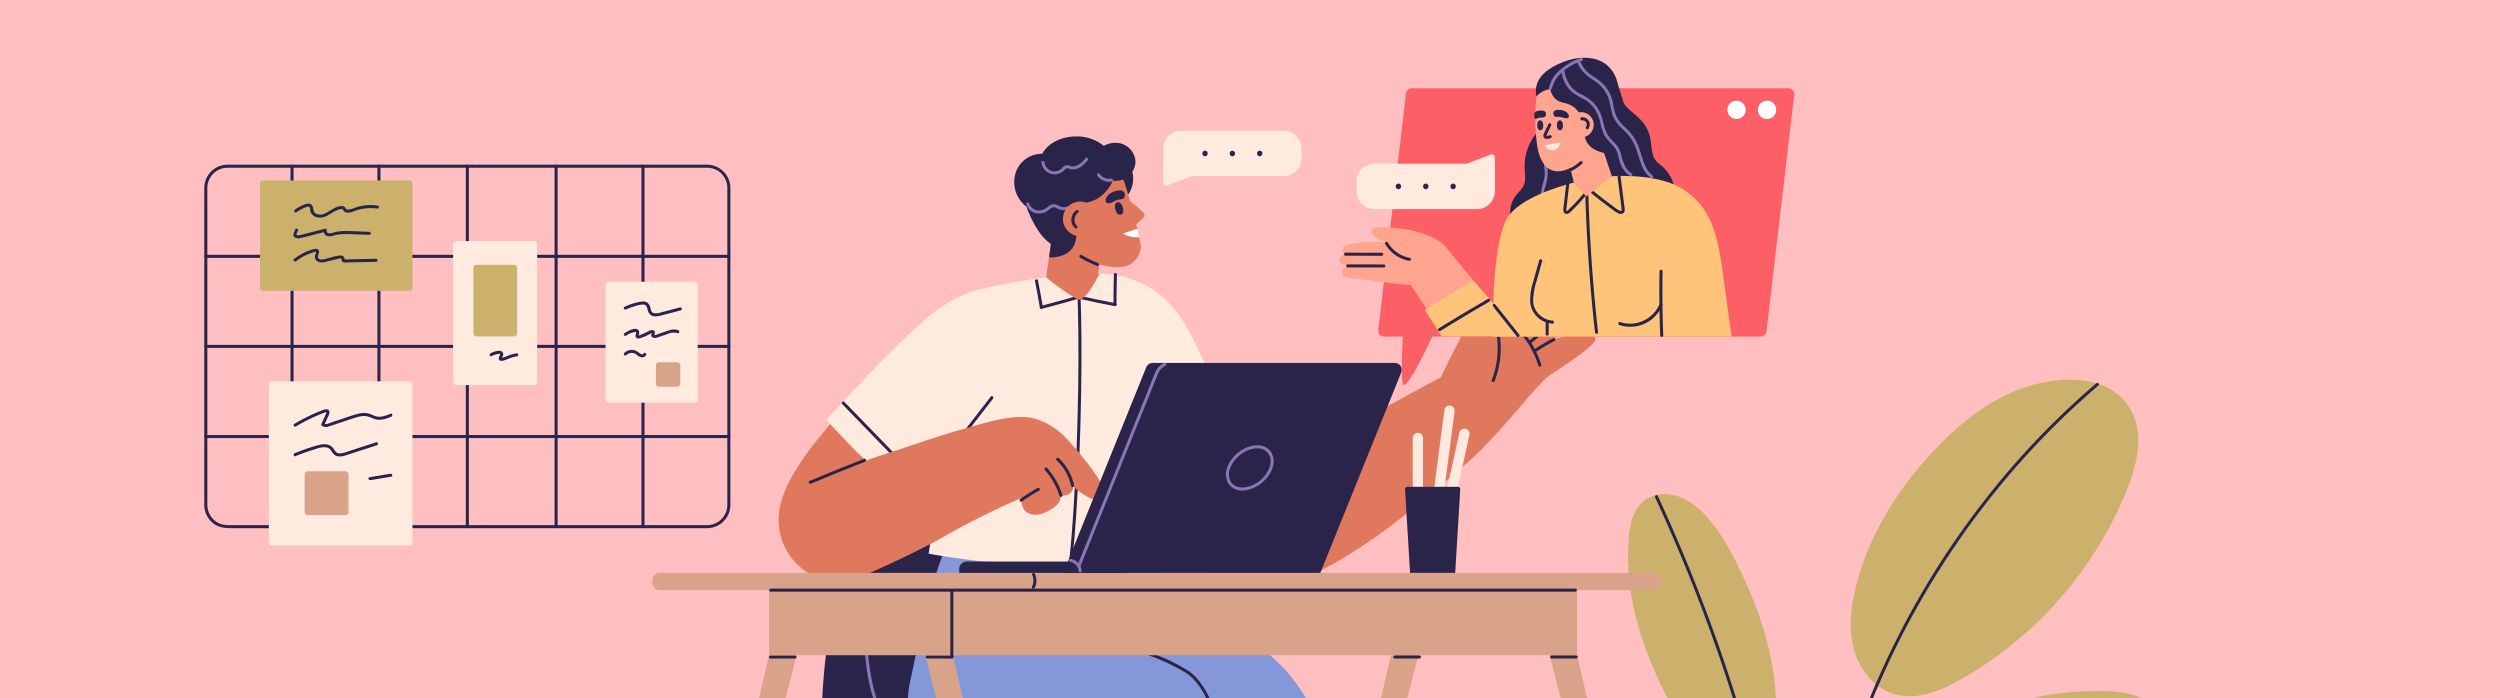 <svg xmlns="http://www.w3.org/2000/svg" xmlns:xlink="http://www.w3.org/1999/xlink" width="820" height="229" viewBox="0 0 820 229">
  <defs>
    <clipPath id="clip-path">
      <path id="Trazado_154984" data-name="Trazado 154984" d="M0,0H820V229H0Z" transform="translate(285 3875)" fill="#e8e8e8"/>
    </clipPath>
    <clipPath id="clip-path-2">
      <rect id="Rectángulo_41351" data-name="Rectángulo 41351" width="641.945" height="401.556" fill="none"/>
    </clipPath>
  </defs>
  <g id="Grupo_166754" data-name="Grupo 166754" transform="translate(-285 -3875)">
    <path id="Trazado_151368" data-name="Trazado 151368" d="M0,0H820V229H0Z" transform="translate(285 3875)" fill="#ffbfc1"/>
    <g id="Enmascarar_grupo_202" data-name="Enmascarar grupo 202" clip-path="url(#clip-path)">
      <g id="Grupo_166296" data-name="Grupo 166296" transform="translate(352 3893.944)">
        <g id="Grupo_166296-2" data-name="Grupo 166296" clip-path="url(#clip-path-2)">
          <path id="Trazado_154807" data-name="Trazado 154807" d="M570.424,325.015h45.45a.5.5,0,0,0,0-1h-45.45a.5.5,0,0,0,0,1" fill="#2b244a"/>
          <path id="Trazado_154808" data-name="Trazado 154808" d="M33.412,325.015q89.78.249,179.56.3,89.4.054,178.792-.085,50.448-.08,100.895-.219a.5.5,0,0,0,0-1q-89.88.249-179.76.3-89.368.054-178.736-.085-50.376-.08-100.751-.219a.5.5,0,0,0,0,1" fill="#2b244a"/>
          <path id="Trazado_154809" data-name="Trazado 154809" d="M624.66,108.408c-8.808-4.761-21.468-2.82-30.469.793-9.659,3.877-17.964,10.551-25.251,17.983-12.673,12.929-22.811,28.71-27.2,46.275-1.666,6.673-2.482,13.752-.715,20.4s6.5,12.793,13.079,14.808c7.456,2.284,15.426-1,22.21-4.841a125.838,125.838,0,0,0,52.69-58.285c3.708-8.42,7.671-19.366,3.69-28.356a17.971,17.971,0,0,0-8.037-8.775" fill="#ccb16c"/>
          <path id="Trazado_154810" data-name="Trazado 154810" d="M590.555,212.685A111.107,111.107,0,0,0,567.1,224.372c-6.583,4.387-15.614,10.663-18.78,18.233-2.394,5.724,1.172,10.116,6.421,12.125,10.644,4.075,22.6.925,33.295-3.012a239.2,239.2,0,0,0,32.5-14.806c6.215-3.414,12.33-7.143,17.488-12.009,4.369-4.122,5.913-9.728.131-13.45-6.59-4.242-16.069-4.017-23.606-3.542a85.764,85.764,0,0,0-24,4.774" fill="#ccb16c"/>
          <path id="Trazado_154811" data-name="Trazado 154811" d="M478.759,143.122a10.242,10.242,0,0,0-9.005,5.1c-1.877,3.086-2.375,6.8-2.6,10.407-1.167,18.866,4.753,36.208,13.579,52.923,3.887,7.361,8.536,14.464,14.836,19.9,3.33,2.875,7.784,5.359,11.959,3.972,4.644-1.544,6.574-7.017,7.3-11.857,2.653-17.684-2.044-35.716-9.354-51.749-4.977-10.917-13.73-28.851-26.715-28.7" fill="#ccb16c"/>
          <path id="Trazado_154812" data-name="Trazado 154812" d="M620.595,106.776a263.27,263.27,0,0,0-30.443,30.7,273.3,273.3,0,0,0-25.025,35.047,277.524,277.524,0,0,0-19.262,38.539,273.25,273.25,0,0,0-13.072,41.223,264.619,264.619,0,0,0-6.279,42.446q-.174,2.682-.293,5.367c-.029.643.971.642,1,0a262.493,262.493,0,0,1,5.472-42.753,272.38,272.38,0,0,1,12.162-41.019,275.725,275.725,0,0,1,18.487-38.8,272.572,272.572,0,0,1,24.391-35.557,263.756,263.756,0,0,1,29.632-31.059q1.95-1.736,3.937-3.43c.49-.419-.22-1.123-.707-.707" fill="#2b244a"/>
          <path id="Trazado_154813" data-name="Trazado 154813" d="M530.076,271.351a134.478,134.478,0,0,1,15.845-18.106,121.357,121.357,0,0,1,18.357-14.356,129.908,129.908,0,0,1,21.227-10.871,162.365,162.365,0,0,1,24.359-7.561,224.067,224.067,0,0,1,27.878-4.476q1.86-.186,3.723-.348c.636-.055.642-1.056,0-1a237.63,237.63,0,0,0-28.6,4.138,168.117,168.117,0,0,0-25.012,7.257,133.733,133.733,0,0,0-21.813,10.586,122.689,122.689,0,0,0-18.812,14.05,132.8,132.8,0,0,0-16.186,17.73q-.928,1.216-1.832,2.452c-.381.52.486,1.02.863.505" fill="#2b244a"/>
          <path id="Trazado_154814" data-name="Trazado 154814" d="M475.889,144.219q6.717,14.5,12.6,29.368,5.821,14.743,10.779,29.81,4.947,15.04,9,30.355t7.2,30.858q3.162,15.645,5.381,31.462.282,2.013.549,4.028c.083.628,1.084.637,1,0q-2.1-15.828-5.126-31.511-3.027-15.631-6.984-31.063-3.969-15.476-8.855-30.7T490.762,176.68q-5.736-14.814-12.318-29.281-.838-1.845-1.692-3.685c-.27-.583-1.132-.076-.863.5" fill="#2b244a"/>
          <path id="Trazado_154815" data-name="Trazado 154815" d="M491.378,300.086q.612,10.005,1.223,20.01c1.011,16.558,2.236,33.848,10.553,48.043,4.676,7.982,11.581,13.949,21.943,13.846h12.624c10.362.1,17.267-5.864,21.943-13.846,8.317-14.2,9.542-31.485,10.553-48.043q.612-10.005,1.223-20.01Z" fill="#dec6bd"/>
          <path id="Trazado_154816" data-name="Trazado 154816" d="M492.617,310.733h77.667a.5.5,0,0,0,0-1H492.617a.5.5,0,0,0,0,1" fill="#2b244a"/>
          <path id="Trazado_154817" data-name="Trazado 154817" d="M394.165,174.541,342.111,399.854h4.18L402.9,177.533Z" fill="#d9a389"/>
          <path id="Trazado_154818" data-name="Trazado 154818" d="M445.351,174.541,497.4,399.854h-4.18L436.612,177.533Z" fill="#d9a389"/>
          <rect id="Rectángulo_41348" data-name="Rectángulo 41348" width="132.754" height="5.668" transform="translate(353.092 359.04)" fill="#d9a389"/>
          <path id="Trazado_154819" data-name="Trazado 154819" d="M284.5,247.978l28.389,153.578h-3.333l-36.34-153.578Z" fill="#2b244a"/>
          <path id="Trazado_154820" data-name="Trazado 154820" d="M324.275,247.978l28.389,153.578h-3.333L312.99,247.978Z" fill="#2b244a"/>
          <path id="Trazado_154821" data-name="Trazado 154821" d="M225.681,247.978,197.292,401.556h3.333l36.34-153.578Z" fill="#2b244a"/>
          <path id="Trazado_154822" data-name="Trazado 154822" d="M225.177,261.877l40.357,24.445,11.5,6.966a.5.5,0,0,0,.505-.863L237.182,267.98l-11.5-6.966a.5.5,0,0,0-.505.863" fill="#2b244a"/>
          <path id="Trazado_154823" data-name="Trazado 154823" d="M277.035,259.864l-22.211,13.453L232,287.145l-12.279,7.437a.5.5,0,0,0,.5.864l22.211-13.453,22.829-13.828,12.279-7.438a.5.5,0,0,0-.505-.863" fill="#2b244a"/>
          <path id="Trazado_154824" data-name="Trazado 154824" d="M212.329,150.537s-18.206,69.855-5.045,92.967,77.116,16,89.947,8S269.4,168.837,269.4,168.837Z" fill="#2b244a"/>
          <path id="Trazado_154825" data-name="Trazado 154825" d="M216.45,191.471c.48,8.734,1.657,18,6.138,25.689,3.279,5.628,8.979,9.584,15,11.8a39.44,39.44,0,0,0,13.53,2.316.5.5,0,0,0,0-1,35.626,35.626,0,0,1-21.048-6.436,24.581,24.581,0,0,1-6.12-6.373,37.126,37.126,0,0,1-4.532-11.275,79.612,79.612,0,0,1-1.97-14.723c-.035-.64-1.035-.644-1,0" fill="#8c75b5"/>
          <path id="Trazado_154826" data-name="Trazado 154826" d="M334.366,117.709,358.9,139.253l-7.056,34.324s-29.309,3.447-43.127-28.082,25.65-27.786,25.65-27.786" fill="#e0785e"/>
          <path id="Trazado_154827" data-name="Trazado 154827" d="M413.907,346.71c-.981-3.47-2.376-6.83-3.637-10.2l-15.384-41.183L379.5,254.139q-3.858-10.329-7.717-20.659a186.668,186.668,0,0,0-7.506-18.1c-5.211-10.446-12.9-20.377-23.953-25.007a33.1,33.1,0,0,0-4.11-1.411.46.46,0,0,0-.559.565,5.1,5.1,0,0,0-.817.191c-6.929,2.249-13.578,5.138-16.706,12.181s-2.387,15.233-6.8,21.774c-2.562,3.8,1.533,7.406,5.092,6.695q6.693,18.588,13.388,37.176,7.389,20.514,14.776,41.03l7.389,20.515c2.242,6.226,4.362,12.514,6.8,18.666,3.774,9.511,9.255,19.722,19.662,23.049.2.066.414.121.621.181.707,2.222,2.121,5.688,4.214,6.339,3.126.972,15.951,1.568,23.508-2.829,3.415-1.987,3.222-5.542,1.989-8.842a20.87,20.87,0,0,0,5.73-9.332c.848-3.148.272-6.516-.6-9.609" fill="#8498d9"/>
          <path id="Trazado_154828" data-name="Trazado 154828" d="M343.755,192.936c-4.94-5.619-21.688-4-31.468-4-.293-.49,1.792-21.589.6-27H249.573c-1.606-1.033-5.932-2.277-6.9.033-4.679,11.141-8.737,31.607-11.1,42.327-2.186,9.906.166,19.463,8.068,25.4,7.739,5.813,17.633,7.322,27.013,8.281,1.363.14,2.8.312,4.268.488-.169.223-.344.428-.509.663-2.57,22.511-7.743,49.388-14.493,71.207-4.148,13.408-8.936,28.462-5.777,42.59a26.209,26.209,0,0,0,9.5,15.157c-.526,3.441-.092,7.669,4.773,8.743,8.538,1.883,22.66-.705,24.785-3.291a6.228,6.228,0,0,0,.962-3.984,18.9,18.9,0,0,0,3.139-.948c5.678-2.335,8.108-8.293,9.57-13.805,4.381-16.51,8.2-31.906,11.655-48.6,3.468-16.756,6.911-34.783,12.171-51.039,4.634-14.321,10.622-29.91,6.976-45.141q-.36-1.508-.828-2.986,3.216-1.692,6.425-3.376c-1.217-2.619,6.439-8.5,4.491-10.717" fill="#8498d9"/>
          <path id="Trazado_154829" data-name="Trazado 154829" d="M327.059,257.122a112.906,112.906,0,0,0,4.152-17.069c.5-2.964.9-5.946,1.176-8.939a61.984,61.984,0,0,0,.374-7.41,35.908,35.908,0,0,0-2.6-12.663,26.615,26.615,0,0,0-3.623-6.31,16.2,16.2,0,0,0-3.745-3.641,62.4,62.4,0,0,0-14.542-6.635c-.613-.2-.875.763-.266.964a66.75,66.75,0,0,1,13.446,6,13.927,13.927,0,0,1,3.357,2.783,23.908,23.908,0,0,1,3.9,5.953,34.1,34.1,0,0,1,3.036,12.615,50.528,50.528,0,0,1-.182,6.533c-.226,2.961-.576,5.912-1.03,8.846a114.273,114.273,0,0,1-4.416,18.707c-.2.612.761.874.964.266" fill="#2b244a"/>
          <path id="Trazado_154830" data-name="Trazado 154830" d="M336.506,118.954,330,104.476c-1.976-4.395-3.9-8.821-6.079-13.111C315.774,75.3,304.265,69.641,286.677,70.9c-7.45.535-23,2.524-33.8,5.508-6.836,1.887-12.939,6.344-17.121,10.055-13.542,12.016-31.688,32.274-31.688,32.274,4.121,5,9.272,11.6,13.924,16.193,2.34,2.308,5.134,4.073,7.06,6.791a49.364,49.364,0,0,1,2.593,4.241,6.2,6.2,0,0,0,3.372,3.121,19.815,19.815,0,0,0,3.178.658q1.589.257,3.188.434c.658.072,1.318.112,1.977.163-.547,4.4-.964,7.417-1.783,12.292,4.437.947,21.132,3.24,31.848,3.981,20.877,1.444,41.66-3.09,41.7-3.558.573-7.341,1.249-16.271,1.822-23.612.679-.8,19-16.31,23.565-20.491" fill="#ffeae0"/>
          <path id="Trazado_154831" data-name="Trazado 154831" d="M258,111.118q-5.355,6.9-10.71,13.806c-.39.5.313,1.215.707.707l10.709-13.806c.39-.5-.313-1.215-.706-.707" fill="#2b244a"/>
          <path id="Trazado_154832" data-name="Trazado 154832" d="M286.173,73.345c.319,5.29.451,10.592.518,15.891.08,6.378.052,12.758-.044,19.135q-.154,10.209-.547,20.412c-.247,6.46-.563,12.919-.983,19.371-.353,5.44-.771,10.878-1.361,16.3q-.1.875-.2,1.746c-.074.638.926.633,1,0,.617-5.264,1.046-10.549,1.411-15.836.44-6.364.77-12.735,1.033-19.108q.42-10.2.6-20.41c.116-6.464.164-12.93.108-19.4-.047-5.452-.158-10.9-.442-16.35q-.047-.877-.1-1.754c-.039-.64-1.039-.644-1,0" fill="#2b244a"/>
          <path id="Trazado_154833" data-name="Trazado 154833" d="M209.249,113.6l18.975,19.566c.448.463,1.155-.245.707-.708l-18.975-19.565c-.449-.463-1.155.245-.707.707" fill="#2b244a"/>
          <path id="Trazado_154834" data-name="Trazado 154834" d="M272.488,73.286q.854,4.342,1.6,8.7c.108.633,1.072.365.964-.266q-.746-4.362-1.6-8.705c-.124-.631-1.088-.364-.964.266" fill="#2b244a"/>
          <path id="Trazado_154835" data-name="Trazado 154835" d="M274.7,82.341q6.137-1.578,12.217-3.365a.5.5,0,0,0-.266-.964q-6.079,1.787-12.217,3.365a.5.5,0,0,0,.266.964" fill="#2b244a"/>
          <path id="Trazado_154836" data-name="Trazado 154836" d="M298.359,71.1q-.129,4.908-.138,9.818a.5.5,0,0,0,1,0q.009-4.91.138-9.818a.5.5,0,0,0-1,0" fill="#2b244a"/>
          <path id="Trazado_154837" data-name="Trazado 154837" d="M298.854,80.5q-6.224-1.189-12.4-2.59c-.627-.142-.894.822-.266.964q6.18,1.4,12.4,2.591c.629.121.9-.844.266-.965" fill="#2b244a"/>
          <path id="Trazado_154838" data-name="Trazado 154838" d="M295.356,142.584c-.5-3.846-9.269-14.41-13.238-18.394-3.806-3.821-8.723-6.028-12.545-6.308-6.21-.455-13.222,1.818-18.894,3.4-7.227,2.021-14.361,4.354-21.461,6.78-3.386,1.157-8.668,2.771-12.125,4.041-1.665-1.069-9.4-9.422-11.822-11.984-.906,1.184-6.22,7.65-7.081,8.869-4.04,5.719-8.316,12.118-9.514,19.143A20.442,20.442,0,0,0,210.9,171.924c1.823-.187,22.341-9.5,31.117-14.524a259.173,259.173,0,0,1,25.906-12.96c.091,1.811.493,3.623,1.63,4.465,2.689,1.99,6.078.645,8.821-1.184s2.635-4.087,2.635-4.087c4.3.107,3.96-3.012,3.96-3.012,6.542,5.647,10.885,5.808,10.382,1.962" fill="#e0785e"/>
          <path id="Trazado_154839" data-name="Trazado 154839" d="M424.273,116.977c.393-6.655-4.04-13.462-11.03-13.913-4.664-.3-9.034,2.525-12.994,4.616-4.374,2.31-8.683,4.74-13.028,7.1-6.334,3.446-38.5,18.851-41.807,21.879-5.6,5.124-12.013,11.907-13.015,19.782-.944,7.425,3.883,13.763,10.8,16.038,8.28,2.722,16.611-.89,23.888-4.728,16.137-8.51,30.162-20.18,43.886-32.07,5.75-4.982,12.811-10.462,13.3-18.708" fill="#e0785e"/>
          <path id="Trazado_154840" data-name="Trazado 154840" d="M275.85,218.106a88.164,88.164,0,0,0-5.943,20.466c-.1.629.861.9.964.266a87.225,87.225,0,0,1,5.842-20.227c.25-.586-.611-1.1-.863-.5" fill="#2b244a"/>
          <path id="Trazado_154841" data-name="Trazado 154841" d="M379.72,371.733c8.12,1.412,16.917,1.154,24.453-2.492a24.278,24.278,0,0,0,4.661-2.941c.5-.4-.211-1.107-.708-.707-5.651,4.549-13.312,6.047-20.408,5.929a50.131,50.131,0,0,1-7.732-.753c-.63-.11-.9.854-.266.964" fill="#2b244a"/>
          <path id="Trazado_154842" data-name="Trazado 154842" d="M275.733,135.25a23.384,23.384,0,0,1,4.773,8.414.5.5,0,0,0,.964-.266,24.564,24.564,0,0,0-5.03-8.855c-.412-.5-1.116.215-.707.707" fill="#2b244a"/>
          <path id="Trazado_154843" data-name="Trazado 154843" d="M279.566,132.044a16.265,16.265,0,0,1,4.773,8.414c.126.63,1.09.363.964-.266a17.2,17.2,0,0,0-5.03-8.855c-.459-.452-1.166.254-.707.707" fill="#2b244a"/>
          <path id="Trazado_154844" data-name="Trazado 154844" d="M268.17,145.555a63.54,63.54,0,0,1,5.681-3.594.5.5,0,0,0-.5-.864,63.651,63.651,0,0,0-5.682,3.6.513.513,0,0,0-.179.684.5.5,0,0,0,.684.179" fill="#2b244a"/>
          <path id="Trazado_154845" data-name="Trazado 154845" d="M405.044,105.947s5.058-10.774,11.407-22.278c5.748-10.415,6.9-11.509,8.943-10.916,2.985.865-.223,11.972-1.2,14.687,0,0,6.948-5.383,12.291-7.749,5.373-2.379,12.188-4.948,13.5-3.5,2.264,2.49-.623,4.416-.623,4.416s3.914.225,4.639,2.023a4.166,4.166,0,0,1-1.289,4.423c-.426.252-10.942,5.4-10.942,5.4s11.4-2.635,12.154-2.523a2.478,2.478,0,0,1,2.411,2.1C456.6,94.565,444.28,102,440.8,104.539s-14.232,16.57-22.593,24.564c0,0-11.043-16.567-13.165-23.156" fill="#e0785e"/>
          <path id="Trazado_154846" data-name="Trazado 154846" d="M448.952,80.48c-4.83,4.062-9.5,8.31-14.33,12.372-.493.415.217,1.119.707.707,4.83-4.062,9.5-8.309,14.33-12.372.493-.415-.217-1.119-.707-.707" fill="#2b244a"/>
          <path id="Trazado_154847" data-name="Trazado 154847" d="M430.021,88.665a28.728,28.728,0,0,1,7.551,12.291c.187.614,1.153.352.964-.266a29.758,29.758,0,0,0-7.808-12.732c-.464-.447-1.172.26-.707.707" fill="#2b244a"/>
          <path id="Trazado_154848" data-name="Trazado 154848" d="M423.521,88.923a28.908,28.908,0,0,1-1.231,16.833c-.232.6.734.861.964.266a29.847,29.847,0,0,0,1.231-17.365c-.143-.627-1.107-.362-.964.266" fill="#2b244a"/>
          <path id="Trazado_154849" data-name="Trazado 154849" d="M436.489,96.692a67.635,67.635,0,0,1,6.444-3.83c.571-.3.066-1.161-.505-.863a67.43,67.43,0,0,0-6.444,3.83c-.531.357-.031,1.223.505.863" fill="#2b244a"/>
          <path id="Trazado_154850" data-name="Trazado 154850" d="M199.021,139.685q8.8-3.717,17.707-7.179c.593-.231.335-1.2-.266-.964q-9.027,3.51-17.946,7.28c-.591.249-.081,1.111.5.863" fill="#2b244a"/>
          <path id="Trazado_154851" data-name="Trazado 154851" d="M293.639,70.751c-1.406,2.875-4.863,9.24-7.02,8.542-1.1-.37-7.423-4.635-10.488-7.267,4.217-.539,7.951-.937,10.679-1.138a62.237,62.237,0,0,1,6.829-.137" fill="#e0785e"/>
          <path id="Trazado_154852" data-name="Trazado 154852" d="M294.007,64.543l-.926,7.011-16.95.472L278.148,58Z" fill="#e0785e"/>
          <path id="Trazado_154853" data-name="Trazado 154853" d="M259.848,368.823a74.538,74.538,0,0,0,23.123,2.113,63.588,63.588,0,0,0,6.8-.735c.634-.1.365-1.067-.265-.964a74.552,74.552,0,0,1-23.79-.2,57.173,57.173,0,0,1-5.6-1.178.5.5,0,0,0-.266.964" fill="#2b244a"/>
          <path id="Trazado_154854" data-name="Trazado 154854" d="M286.207,39.647a9.234,9.234,0,1,0,9.234-9.234,9.235,9.235,0,0,0-9.234,9.234" fill="#2b244a"/>
          <path id="Trazado_154855" data-name="Trazado 154855" d="M280.861,61.762A36.84,36.84,0,0,0,297.9,68.624c7.388,1,9.636-4.758,9.243-7.264a161.065,161.065,0,0,0-4.907-19.177c-2.491-7.57-5.4-11.011-14.982-11.688S269.443,33.271,269.8,43.213s8.282,16.483,11.059,18.549" fill="#e0785e"/>
          <path id="Trazado_154856" data-name="Trazado 154856" d="M298.7,27.917a7.126,7.126,0,0,0-3.644.99,13.87,13.87,0,0,0-9.06-3.1c-5.049,0-9.348,2.323-11.051,5.587l-.019.013a.6.6,0,0,0-.1.1,9.031,9.031,0,0,0-8.289,5.178,10.111,10.111,0,0,0,1.555,10.673,10.607,10.607,0,0,0,1.58,1.483,35.857,35.857,0,0,0,4.263,8.45,17.38,17.38,0,0,0,3.355,3.5c.915.7,3.458,2.585,4.853,1.875a7.729,7.729,0,0,0,4.14-5.138,15.616,15.616,0,0,0,.489-10.011c4.544.771,9.434-2.743,11.212-7.2.235.023.473.036.715.036a6.5,6.5,0,0,0,6.749-6.221,6.5,6.5,0,0,0-6.749-6.22" fill="#2b244a"/>
          <path id="Trazado_154857" data-name="Trazado 154857" d="M269.621,48.046a4.323,4.323,0,0,0,2.854,2.865,5.09,5.09,0,0,0,4.551-1.021c.586-.431,1.311-1.069,2.09-.794.391.138.734.4,1.121.562a4.236,4.236,0,0,0,1.043.275,4.677,4.677,0,0,0,3.921-1.3c.458-.452-.249-1.159-.708-.707a3.667,3.667,0,0,1-3.6.909,18.007,18.007,0,0,0-1.788-.771,2.493,2.493,0,0,0-1.646.325c-.557.3-1.024.737-1.557,1.074a3.981,3.981,0,0,1-2.185.635,3.313,3.313,0,0,1-3.135-2.318c-.188-.614-1.154-.352-.964.266" fill="#8c75b5"/>
          <path id="Trazado_154858" data-name="Trazado 154858" d="M274.6,34.328a4.362,4.362,0,0,0,6.535,3.313,4.822,4.822,0,0,0,.819-.639c.287-.271.592-.682,1-.748.426-.069.98.274,1.422.337a3.871,3.871,0,0,0,1.075-.006c1.844-.259,3.181-1.609,4.349-2.949.421-.484-.284-1.194-.707-.707-1,1.145-2.129,2.4-3.706,2.661a2.84,2.84,0,0,1-1.143-.037,6.351,6.351,0,0,0-1.078-.3,2.051,2.051,0,0,0-1.527.661,4.856,4.856,0,0,1-1.552,1.13,3.424,3.424,0,0,1-1.99.133,3.384,3.384,0,0,1-2.5-2.846c-.077-.631-1.078-.638-1,0" fill="#8c75b5"/>
          <path id="Trazado_154859" data-name="Trazado 154859" d="M292.89,38.614a4.516,4.516,0,0,0,4.8,1.949c.625-.151.36-1.115-.266-.964a3.5,3.5,0,0,1-3.676-1.49c-.343-.542-1.208-.041-.863.5" fill="#8c75b5"/>
          <path id="Trazado_154860" data-name="Trazado 154860" d="M277.727,60.921l-.651,4.53s9.288.887,8.945-8.059-8.294,3.529-8.294,3.529" fill="#2b244a"/>
          <path id="Trazado_154861" data-name="Trazado 154861" d="M303.389,46.818s2.9,2.287,4.373,3.674c.843.791.707,1.491.276,1.968a29.282,29.282,0,0,1-2.454,2.24l-3.7-2.414Z" fill="#e0785e"/>
          <path id="Trazado_154862" data-name="Trazado 154862" d="M293.005,52.863a5.676,5.676,0,1,1-5.675-5.675,5.675,5.675,0,0,1,5.675,5.675" fill="#e0785e"/>
          <path id="Trazado_154863" data-name="Trazado 154863" d="M300.6,47.746a1.222,1.222,0,0,0-1.125-.329,1.155,1.155,0,0,0-.763,1.042,4,4,0,0,0,.166,1.421,2.559,2.559,0,0,0,.84,1.428,1.072,1.072,0,0,0,1.678-.835,3.544,3.544,0,0,0-.8-2.727" fill="#2b244a"/>
          <path id="Trazado_154864" data-name="Trazado 154864" d="M301.963,45.173c-.135,1.729-1.75.894-3.408,1.852-1.524.881-2.666,1-2.891.08-.271-1.114.987-2.828,3.324-3.429,2.187-.563,3.074.236,2.975,1.5" fill="#2b244a"/>
          <path id="Trazado_154865" data-name="Trazado 154865" d="M306.061,56.079c-2.147.7-4.4,1.431-4.686,1.547a8.481,8.481,0,0,0,5.3,1.235c-.173-.82-.381-1.755-.612-2.782" fill="#fff"/>
          <path id="Trazado_154866" data-name="Trazado 154866" d="M287.257,65.557a42.273,42.273,0,0,0,5.605,2.738.5.5,0,0,0,.615-.349.513.513,0,0,0-.349-.615,40.551,40.551,0,0,1-5.366-2.637.5.5,0,0,0-.505.863" fill="#2b244a"/>
          <path id="Trazado_154867" data-name="Trazado 154867" d="M286.063,49.981a3.944,3.944,0,0,0-1.646,2.808,3.878,3.878,0,0,0,1.131,3.081.5.5,0,0,0,.707-.707,2.863,2.863,0,0,1,.313-4.319.513.513,0,0,0,.179-.684.5.5,0,0,0-.684-.179" fill="#2b244a"/>
          <path id="Trazado_154868" data-name="Trazado 154868" d="M383.281,377.323s-1.79,10.034.469,24.233h60.835s.346-11.7-6.939-15.409c-3.8-1.936-17.934-6.23-19.707-8.229a24.608,24.608,0,0,1-4.962-5.164c-3.926-5.972-8.888-3.845-10.832,1.372a37.148,37.148,0,0,1-18.864,3.2" fill="#f5e3d9"/>
          <path id="Trazado_154869" data-name="Trazado 154869" d="M383.541,396.661h60.115a.484.484,0,0,0,0-.967H383.541a.484.484,0,0,0,0,.967" fill="#2e1616"/>
          <path id="Trazado_154870" data-name="Trazado 154870" d="M424.094,396.207a19.577,19.577,0,0,1,2.168-6.8,11.45,11.45,0,0,1,5.584-4.647c.577-.218.327-1.154-.258-.934a12.6,12.6,0,0,0-5.964,4.781,19.326,19.326,0,0,0-2.464,7.345c-.113.609.82.87.934.257" fill="#2e1616"/>
          <path id="Trazado_154871" data-name="Trazado 154871" d="M401.9,374.775a32.106,32.106,0,0,0,7.319,7.481,46.93,46.93,0,0,0,9.972,5.191c2.033.829,4.087,1.6,6.126,2.416.579.23.831-.706.258-.934-6.722-2.675-13.732-5.03-19.034-10.175a31.987,31.987,0,0,1-3.8-4.468c-.358-.5-1.2-.021-.836.489" fill="#2e1616"/>
          <path id="Trazado_154872" data-name="Trazado 154872" d="M419.115,386.848c.714-.928,1.535-1.849,2.342-2.726s1.656-1.773,2.558-2.582c.464-.416-.222-1.1-.685-.684-.922.826-1.778,1.73-2.614,2.642s-1.673,1.868-2.437,2.861a.488.488,0,0,0,.174.663.5.5,0,0,0,.662-.174" fill="#2e1616"/>
          <path id="Trazado_154873" data-name="Trazado 154873" d="M413.711,384.024a30.99,30.99,0,0,1,2.373-2.7,21.8,21.8,0,0,1,2.591-2.156.5.5,0,0,0,.173-.662.487.487,0,0,0-.662-.174,23.454,23.454,0,0,0-2.735,2.257,30.4,30.4,0,0,0-2.425,2.746.5.5,0,0,0,0,.685.488.488,0,0,0,.685,0" fill="#2e1616"/>
          <path id="Trazado_154874" data-name="Trazado 154874" d="M408,380.259a28.211,28.211,0,0,1,3.2-2.483,22.613,22.613,0,0,1,3.512-2.047.489.489,0,0,0,.174-.663.5.5,0,0,0-.662-.173,22.911,22.911,0,0,0-3.6,2.106,29.7,29.7,0,0,0-3.315,2.576c-.46.422.226,1.1.685.684" fill="#2e1616"/>
          <path id="Trazado_154875" data-name="Trazado 154875" d="M261.646,375.576a84.031,84.031,0,0,0,.029,25.98h60.834s.346-11.7-6.938-15.409c-3.8-1.936-17.934-6.23-19.707-8.23a24.618,24.618,0,0,1-4.962-5.163c-3.926-5.972-8.888-3.846-10.832,1.371a50.156,50.156,0,0,1-18.424,1.451" fill="#f5e3d9"/>
          <path id="Trazado_154876" data-name="Trazado 154876" d="M261.466,396.661H321.58a.484.484,0,0,0,0-.967H261.466a.484.484,0,0,0,0,.967" fill="#2e1616"/>
          <path id="Trazado_154877" data-name="Trazado 154877" d="M302.019,396.207a19.576,19.576,0,0,1,2.168-6.8,11.45,11.45,0,0,1,5.584-4.647c.577-.218.327-1.154-.257-.934a12.6,12.6,0,0,0-5.965,4.781,19.327,19.327,0,0,0-2.464,7.345c-.113.609.82.87.934.257" fill="#2e1616"/>
          <path id="Trazado_154878" data-name="Trazado 154878" d="M279.823,374.775a32.106,32.106,0,0,0,7.319,7.481,46.93,46.93,0,0,0,9.972,5.191c2.033.829,4.087,1.6,6.126,2.416.579.23.831-.706.258-.934-6.722-2.675-13.732-5.03-19.034-10.175a31.987,31.987,0,0,1-3.8-4.468c-.358-.5-1.2-.021-.836.489" fill="#2e1616"/>
          <path id="Trazado_154879" data-name="Trazado 154879" d="M297.04,386.848c.714-.928,1.535-1.849,2.342-2.726s1.656-1.773,2.558-2.582c.464-.416-.222-1.1-.685-.684-.922.826-1.778,1.73-2.614,2.642s-1.673,1.868-2.437,2.861a.488.488,0,0,0,.174.663.5.5,0,0,0,.662-.174" fill="#2e1616"/>
          <path id="Trazado_154880" data-name="Trazado 154880" d="M291.636,384.024a30.844,30.844,0,0,1,2.374-2.7,21.708,21.708,0,0,1,2.59-2.156.5.5,0,0,0,.173-.662.488.488,0,0,0-.662-.174,23.451,23.451,0,0,0-2.735,2.257,30.555,30.555,0,0,0-2.425,2.746.5.5,0,0,0,0,.685.488.488,0,0,0,.685,0" fill="#2e1616"/>
          <path id="Trazado_154881" data-name="Trazado 154881" d="M285.927,380.259a28.214,28.214,0,0,1,3.2-2.483,22.614,22.614,0,0,1,3.512-2.047.489.489,0,0,0,.174-.663.5.5,0,0,0-.662-.173,22.864,22.864,0,0,0-3.6,2.106,29.7,29.7,0,0,0-3.315,2.576c-.46.422.226,1.1.685.684" fill="#2e1616"/>
          <path id="Trazado_154882" data-name="Trazado 154882" d="M189.806,176.243,137.752,401.556h4.18l56.613-222.321Z" fill="#d9a389"/>
          <path id="Trazado_154883" data-name="Trazado 154883" d="M240.992,176.243l52.054,225.313h-4.18L232.253,179.235Z" fill="#d9a389"/>
          <path id="Trazado_154884" data-name="Trazado 154884" d="M237.155,197.059h8.05a.5.5,0,0,0,0-1h-8.05a.5.5,0,0,0,0,1" fill="#2b244a"/>
          <path id="Trazado_154885" data-name="Trazado 154885" d="M185.735,197.059h8.05a.5.5,0,0,0,0-1h-8.05a.5.5,0,0,0,0,1" fill="#2b244a"/>
          <path id="Trazado_154886" data-name="Trazado 154886" d="M475.349,174.628H149.442a2.485,2.485,0,0,1-2.486-2.485v-.7a2.487,2.487,0,0,1,2.486-2.487H475.349a2.487,2.487,0,0,1,2.486,2.487v.7a2.485,2.485,0,0,1-2.486,2.485" fill="#d9a389"/>
          <rect id="Rectángulo_41349" data-name="Rectángulo 41349" width="265.004" height="21.34" transform="translate(185.249 174.629)" fill="#d9a389"/>
          <path id="Trazado_154887" data-name="Trazado 154887" d="M245.705,196.559v-21.77a.5.5,0,0,0-1,0v21.77a.5.5,0,0,0,1,0" fill="#2b244a"/>
          <path id="Trazado_154888" data-name="Trazado 154888" d="M441.942,197.059h8.05a.5.5,0,0,0,0-1h-8.05a.5.5,0,0,0,0,1" fill="#2b244a"/>
          <path id="Trazado_154889" data-name="Trazado 154889" d="M390.521,197.059h8.05a.5.5,0,0,0,0-1h-8.05a.5.5,0,0,0,0,1" fill="#2b244a"/>
          <path id="Trazado_154890" data-name="Trazado 154890" d="M185.774,175.128H449.739a.5.5,0,0,0,0-1H185.774a.5.5,0,0,0,0,1" fill="#2b244a"/>
          <rect id="Rectángulo_41350" data-name="Rectángulo 41350" width="132.754" height="5.668" transform="translate(149.022 360.742)" fill="#d9a389"/>
          <path id="Trazado_154891" data-name="Trazado 154891" d="M271.575,169.74a4.253,4.253,0,0,1-.073,3.7.512.512,0,0,0,.18.684.505.505,0,0,0,.684-.18,5.322,5.322,0,0,0,.072-4.705.5.5,0,0,0-.684-.179.511.511,0,0,0-.179.684" fill="#2b244a"/>
          <path id="Trazado_154892" data-name="Trazado 154892" d="M390.481,100.1h-79.4a2.281,2.281,0,0,0-2.115,1.427l-27.22,67.432h84.319L392.6,103.236a2.28,2.28,0,0,0-2.115-3.134" fill="#2b244a"/>
          <path id="Trazado_154893" data-name="Trazado 154893" d="M302.6,165.243H250.065a2.44,2.44,0,0,0-2.44,2.44v1.278H302.6Z" fill="#2b244a"/>
          <path id="Trazado_154894" data-name="Trazado 154894" d="M287.365,166.82l10.314-25.6,10.876-26.992q1.388-3.441,2.774-6.883.664-1.65,1.33-3.3A5.346,5.346,0,0,1,315.293,101c.58-.279.073-1.142-.505-.864a5.929,5.929,0,0,0-2.518,2.344,22.4,22.4,0,0,0-1.216,2.892l-2.507,6.221L303.225,124.8q-5.571,13.824-11.141,27.648-2.843,7.051-5.683,14.1c-.241.6.726.856.964.266" fill="#8c75b5"/>
          <path id="Trazado_154895" data-name="Trazado 154895" d="M283.924,165.337a3.365,3.365,0,0,1,.586.135,2.228,2.228,0,0,1,.482.209,3.309,3.309,0,0,1,.923.71c.07.074.137.15.2.229l.048.058c-.022-.028-.023-.028,0,0l.088.123a3.948,3.948,0,0,1,.3.516,2.734,2.734,0,0,1,.17.473c.025.092.045.185.061.28,0,.023.008.047.011.07q-.009-.071,0-.015c.005.054.009.109.012.164a.511.511,0,0,0,.5.5.5.5,0,0,0,.5-.5,4.366,4.366,0,0,0-3.609-3.915.516.516,0,0,0-.615.349.5.5,0,0,0,.349.615" fill="#8c75b5"/>
          <path id="Trazado_154896" data-name="Trazado 154896" d="M340.516,141.942a5.3,5.3,0,0,1-4.492-2.1,5.98,5.98,0,0,1-.476-5.481c1.4-4,5.791-7.246,9.8-7.246a5.3,5.3,0,0,1,4.493,2.095,5.98,5.98,0,0,1,.476,5.481c-1.4,4-5.791,7.246-9.8,7.246m4.829-13.822c-3.615,0-7.586,2.95-8.853,6.576a4.938,4.938,0,0,0,.347,4.572,4.33,4.33,0,0,0,3.677,1.674c3.616,0,7.587-2.95,8.853-6.576a4.936,4.936,0,0,0-.347-4.572,4.329,4.329,0,0,0-3.677-1.674" fill="#8c75b5"/>
          <path id="Trazado_154897" data-name="Trazado 154897" d="M85.788,35.571V153.793a.5.5,0,0,0,1,0V35.571a.5.5,0,0,0-1,0" fill="#2b244a"/>
          <path id="Trazado_154898" data-name="Trazado 154898" d="M56.788,35.571V153.793a.5.5,0,0,0,1,0V35.571a.5.5,0,0,0-1,0" fill="#2b244a"/>
          <path id="Trazado_154899" data-name="Trazado 154899" d="M28.288,35.571V153.793a.5.5,0,0,0,1,0V35.571a.5.5,0,0,0-1,0" fill="#2b244a"/>
          <path id="Trazado_154900" data-name="Trazado 154900" d="M143.4,35.571V153.793a.5.5,0,0,0,1,0V35.571a.5.5,0,0,0-1,0" fill="#2b244a"/>
          <path id="Trazado_154901" data-name="Trazado 154901" d="M114.9,35.571V153.793a.5.5,0,0,0,1,0V35.571a.5.5,0,0,0-1,0" fill="#2b244a"/>
          <path id="Trazado_154902" data-name="Trazado 154902" d="M165.01,153.293H10.029c-1.96,0-3.924.162-5.708-.858a6.735,6.735,0,0,1-3.311-6.007q0-1.179,0-2.358V48.3c0-1.869-.02-3.74,0-5.609a6.638,6.638,0,0,1,6.557-6.618c.289,0,.579,0,.869,0H164.58a7.142,7.142,0,0,1,4.053,1.09,6.769,6.769,0,0,1,2.933,5.819V145.036c0,.546.005,1.093,0,1.639a6.64,6.64,0,0,1-6.556,6.618.5.5,0,0,0,0,1,7.654,7.654,0,0,0,7.556-7.56c.006-.459,0-.918,0-1.377V49.838q0-3.446,0-6.891a7.709,7.709,0,0,0-7.823-7.876c-1.644,0-3.287,0-4.931,0H8.339c-.414,0-.833-.012-1.247.015A7.646,7.646,0,0,0,.01,42.638c-.023,1.722,0,3.447,0,5.17v96.321c0,.78,0,1.56,0,2.34A7.754,7.754,0,0,0,2.8,152.6c2.078,1.683,4.384,1.7,6.846,1.7H165.01a.5.5,0,0,0,0-1" fill="#2b244a"/>
          <path id="Trazado_154903" data-name="Trazado 154903" d="M172.066,94.182H.51a.5.5,0,0,0,0,1H172.066a.5.5,0,0,0,0-1" fill="#2b244a"/>
          <path id="Trazado_154904" data-name="Trazado 154904" d="M172.066,64.626H.51a.5.5,0,0,0,0,1H172.066a.5.5,0,0,0,0-1" fill="#2b244a"/>
          <path id="Trazado_154905" data-name="Trazado 154905" d="M172.066,123.737H.51a.5.5,0,0,0,0,1H172.066a.5.5,0,0,0,0-1" fill="#2b244a"/>
          <path id="Trazado_154906" data-name="Trazado 154906" d="M67.288,76.46h-48a1,1,0,0,1-1-1V41.238a1,1,0,0,1,1-1h48a1,1,0,0,1,1,1V75.46a1,1,0,0,1-1,1" fill="#ccb16c"/>
          <path id="Trazado_154907" data-name="Trazado 154907" d="M30.245,50.667a13.832,13.832,0,0,1,2.914-1.574c.387-.149,1.093-.47,1.4-.052.237.325.151.878.239,1.261.388,1.685,2.325,2.357,3.866,2.086,2.161-.38,3.691-2.257,5.828-2.666a1.818,1.818,0,0,1,.812-.053c.186.083.279.375.4.529a1.568,1.568,0,0,0,.835.559,3.909,3.909,0,0,0,2.376-.349,15.6,15.6,0,0,1,7.757-.953c.63.086.9-.877.266-.965a16.474,16.474,0,0,0-6.895.472,11.843,11.843,0,0,1-2.853.869c-.506.012-.641-.205-.9-.592a1.238,1.238,0,0,0-1.008-.575c-2.289-.16-3.989,1.762-5.986,2.512A3.022,3.022,0,0,1,36.426,51c-.858-.617-.532-1.511-.931-2.343-.457-.953-1.536-.911-2.4-.608A14.053,14.053,0,0,0,29.74,49.8c-.524.364-.025,1.232.505.863" fill="#2b244a"/>
          <path id="Trazado_154908" data-name="Trazado 154908" d="M30.128,66.736a16.7,16.7,0,0,1,5.465-2.858,4.051,4.051,0,0,1,.714-.2c.339-.033.327-.013.3.288-.03.392-.289.767-.332,1.17A1.791,1.791,0,0,0,37.332,66.9a4.3,4.3,0,0,0,2.927-.072L43.738,66c.241-.057,1.012-.349,1.238-.1.079.085.027.423.062.549a.909.909,0,0,0,.319.478,1.629,1.629,0,0,0,1.076.217c.618-.01,1.236-.027,1.854-.04l8.038-.173a.5.5,0,0,0,0-1l-7.42.16-1.854.04a3.641,3.641,0,0,1-.866.018c-.291-.078-.15-.087-.225-.419-.172-.771-.954-.954-1.646-.868a31.525,31.525,0,0,0-3.361.781c-.93.223-2.759,1.011-3.513.109-.535-.638.383-1.579.2-2.333-.237-.962-1.281-.794-2.006-.589a17.948,17.948,0,0,0-6.211,3.2c-.5.4.207,1.1.707.707" fill="#2b244a"/>
          <path id="Trazado_154909" data-name="Trazado 154909" d="M29.778,56.4c-.251.747-.94,1.85-.147,2.517a2.6,2.6,0,0,0,2.2.157c2.682-.618,5.342-1.347,8.01-2.021l-.615-.615A1.7,1.7,0,0,0,40.7,58.554a4.82,4.82,0,0,0,2.034-.3,11.056,11.056,0,0,1,2.242-.381,41.671,41.671,0,0,1,4.343.043l4.8.173c.644.024.643-.976,0-1-2.507-.09-5.018-.234-7.527-.256a16.138,16.138,0,0,0-3.342.265c-.6.121-1.18.36-1.784.457-.519.083-1.543-.085-1.273-.845a.5.5,0,0,0-.615-.615l-6.212,1.568a13.594,13.594,0,0,1-2.519.568c-.3.015-.5.057-.578-.218-.09-.324.374-1.034.477-1.341.206-.612-.76-.874-.964-.266" fill="#2b244a"/>
          <path id="Trazado_154910" data-name="Trazado 154910" d="M108.177,107.348H82.622a1,1,0,0,1-1-1V61.126a1,1,0,0,1,1-1h25.555a1,1,0,0,1,1,1v45.222a1,1,0,0,1-1,1" fill="#ffeae0"/>
          <path id="Trazado_154911" data-name="Trazado 154911" d="M101.621,91.4H89.288a1,1,0,0,1-1-1V68.9a1,1,0,0,1,1-1h12.333a1,1,0,0,1,1,1V90.4a1,1,0,0,1-1,1" fill="#ccb16c"/>
          <path id="Trazado_154912" data-name="Trazado 154912" d="M94.31,97.87a5.5,5.5,0,0,1,1.354-.576,5.284,5.284,0,0,1,.727-.145c.123-.015.547-.107.645,0,.157.176-.352.922-.406,1.114a.852.852,0,0,0,.459,1.1,2.2,2.2,0,0,0,1.282-.118,14.3,14.3,0,0,0,1.35-.474,9.365,9.365,0,0,1,2.794-.807c.639-.04.644-1.04,0-1a9.632,9.632,0,0,0-2.926.79c-.466.183-.934.368-1.415.507q-.206.06-.414.108l-.139.03c-.128-.011-.152.015-.072.077.051.158.124-.139.151-.193.058-.122.125-.238.18-.361a1.186,1.186,0,0,0-1.072-1.805,6.073,6.073,0,0,0-3,.888.5.5,0,0,0,.5.863" fill="#2b244a"/>
          <path id="Trazado_154913" data-name="Trazado 154913" d="M160.843,113.126H132.621a1,1,0,0,1-1-1V74.459a1,1,0,0,1,1-1h28.222a1,1,0,0,1,1,1v37.667a1,1,0,0,1-1,1" fill="#ffeae0"/>
          <path id="Trazado_154914" data-name="Trazado 154914" d="M149.135,99.9h6a1,1,0,0,1,1,1v6a1,1,0,0,1-1,1h-6a1,1,0,0,1-1-1v-6a1,1,0,0,1,1-1" fill="#d9a389"/>
          <path id="Trazado_154915" data-name="Trazado 154915" d="M138.354,82.555a20.9,20.9,0,0,1,2.945-1.092,9.575,9.575,0,0,1,2.65-.525c1.011.012,1.238.727,1.444,1.573a3.132,3.132,0,0,0,.9,1.756c1.119.947,2.76.489,4.022.156l5.954-1.568a.5.5,0,0,0-.266-.964l-6.072,1.6a5.63,5.63,0,0,1-2.29.31c-.9-.145-1.113-.861-1.3-1.639a3.076,3.076,0,0,0-.867-1.73,2.668,2.668,0,0,0-2.1-.45,19.226,19.226,0,0,0-5.517,1.711c-.584.267-.077,1.129.505.863" fill="#2b244a"/>
          <path id="Trazado_154916" data-name="Trazado 154916" d="M138.455,97.535a2.5,2.5,0,0,1,3.2-.254,4.076,4.076,0,0,0,1.677.965,1.479,1.479,0,0,0,1.6-.706c.28-.576-.583-1.084-.863-.5-.23.473-.875.151-1.177-.058a6.068,6.068,0,0,0-1.674-1.02,3.532,3.532,0,0,0-3.472.87.5.5,0,0,0,.707.707" fill="#2b244a"/>
          <path id="Trazado_154917" data-name="Trazado 154917" d="M138.354,91.161a6.886,6.886,0,0,1,2.914-1.212c.538-.013.4.3.3.7a1.459,1.459,0,0,0-.042.881c.314.852,1.313.515,1.944.3a16.211,16.211,0,0,0,2.806-1.3c.107-.062.422-.287.548-.225-.07-.034-.158.243-.191.382a.967.967,0,0,0,.2.862c.476.529,1.295.355,1.881.164,1.054-.344,2.1-.707,3.153-1.059a4.8,4.8,0,0,1,3.332-.335c.6.237.858-.73.265-.964a4.572,4.572,0,0,0-3.01.058c-1.121.33-2.223.737-3.33,1.109-.2.066-1.295.588-1.492.369-.044-.049.156-.449.168-.519a1.021,1.021,0,0,0-.008-.412c-.2-.8-1.147-.721-1.732-.451A29.5,29.5,0,0,1,143.1,90.9c-.057.019-.693.2-.63.28-.05-.064.125-.474.143-.554a1.511,1.511,0,0,0-.04-1.017c-.793-1.675-3.785.129-4.726.691a.5.5,0,0,0,.505.863" fill="#2b244a"/>
          <path id="Trazado_154918" data-name="Trazado 154918" d="M67.288,160.015H22.177a1,1,0,0,1-1-1V107.126a1,1,0,0,1,1-1H67.288a1,1,0,0,1,1,1v51.889a1,1,0,0,1-1,1" fill="#ffeae0"/>
          <path id="Trazado_154919" data-name="Trazado 154919" d="M30.029,120.944a63.7,63.7,0,0,1,6.645-3.42q.888-.392,1.788-.755c.285-.114.57-.229.857-.337.221-.083.544-.267.672-.05s-.184.67-.282.884q-.2.444-.406.888-.432.945-.863,1.888a.515.515,0,0,0,.078.606,2.268,2.268,0,0,0,2.166.324c.976-.258,1.934-.628,2.893-.944,2.057-.679,4.106-1.4,6.178-2.029a8.854,8.854,0,0,1,2.961-.5,9.878,9.878,0,0,1,2.968.948c1.935.713,3.86.03,5.666-.728.584-.246.327-1.214-.266-.965a13.329,13.329,0,0,1-2.8.936,4.761,4.761,0,0,1-2.815-.4,8.034,8.034,0,0,0-2.424-.761,7.947,7.947,0,0,0-2.679.264c-1.919.477-3.793,1.2-5.669,1.817l-2.774.915c-.661.217-2.056.957-2.7.42l.078.606q.559-1.222,1.118-2.443a4.543,4.543,0,0,0,.654-1.8c-.043-1.647-2.054-.826-2.878-.494a64.207,64.207,0,0,0-8.673,4.276.5.5,0,0,0,.5.863" fill="#2b244a"/>
          <path id="Trazado_154920" data-name="Trazado 154920" d="M29.909,130.688q2.812-1.166,5.721-2.073c1.489-.462,3.526-1.311,5.064-.6.761.352,1.055,1.138,1.548,1.759a2.627,2.627,0,0,0,1.911,1,6.552,6.552,0,0,0,2.464-.439q1.53-.492,3.059-.987l6.943-2.241c.61-.2.349-1.163-.266-.965l-6.119,1.975-3.059.988a9.368,9.368,0,0,1-2.738.679c-1.033.005-1.433-.659-1.952-1.431A3.329,3.329,0,0,0,40.845,127c-1.514-.553-3.226-.027-4.7.409a65.787,65.787,0,0,0-6.5,2.311c-.586.243-.329,1.21.266.964" fill="#2b244a"/>
          <path id="Trazado_154921" data-name="Trazado 154921" d="M54.479,138.538l6.84-1.126c.633-.1.365-1.069-.266-.965l-6.84,1.127c-.633.1-.365,1.068.266.964" fill="#2b244a"/>
          <path id="Trazado_154922" data-name="Trazado 154922" d="M46.3,150.011H33.921a1,1,0,0,1-1-1V136.636a1,1,0,0,1,1-1H46.3a1,1,0,0,1,1,1v12.375a1,1,0,0,1-1,1" fill="#d9a389"/>
          <path id="Trazado_154923" data-name="Trazado 154923" d="M398.062,154.847h0a1.681,1.681,0,0,1-1.681-1.681V124.709a1.681,1.681,0,1,1,3.362,0v28.457a1.681,1.681,0,0,1-1.681,1.681" fill="#ffeae0"/>
          <path id="Trazado_154924" data-name="Trazado 154924" d="M403.995,149.7h0a1.681,1.681,0,0,1-1.449-1.884l4.221-32.3a1.681,1.681,0,0,1,3.333.436l-4.221,32.3a1.68,1.68,0,0,1-1.884,1.449" fill="#ffeae0"/>
          <path id="Trazado_154925" data-name="Trazado 154925" d="M406.832,152.738h0a1.681,1.681,0,0,1-1.278-2l6.144-27.786a1.681,1.681,0,0,1,3.282.725l-6.144,27.787a1.682,1.682,0,0,1-2,1.278" fill="#ffeae0"/>
          <path id="Trazado_154926" data-name="Trazado 154926" d="M393.848,141.555l1.657,27.406h14.8l1.657-27.406a.775.775,0,0,0-.774-.822H394.622a.775.775,0,0,0-.774.822" fill="#2b244a"/>
          <path id="Trazado_154928" data-name="Trazado 154928" d="M158.628,401.553c2.342-.03,3.936-1.978,4.959-3.88a35.2,35.2,0,0,0,3.133-10.068c.484-2.525.843-5.073,1.145-7.626.074-.638-.927-.632-1,0a79.993,79.993,0,0,1-2.143,11.871c-.7,2.551-1.582,5.464-3.463,7.421a3.729,3.729,0,0,1-2.631,1.282.5.5,0,0,0,0,1" fill="#2b244a"/>
          <path id="Trazado_154929" data-name="Trazado 154929" d="M158.628,400.553H123.32a.5.5,0,0,0,0,1h35.308a.5.5,0,0,0,0-1" fill="#2b244a"/>
          <path id="Trazado_154930" data-name="Trazado 154930" d="M174.089,316.45H107.858a.5.5,0,0,0,0,1h66.231a.5.5,0,0,0,0-1" fill="#2b244a"/>
          <path id="Trazado_154931" data-name="Trazado 154931" d="M107.358,316.95q1.271,12.631,2.67,25.25c.835,7.583,1.685,15.164,2.5,22.749q.8,7.514,1.559,15.03c.064.634,1.064.641,1,0q-1.271-12.631-2.67-25.25c-.835-7.583-1.685-15.164-2.5-22.749q-.8-7.514-1.559-15.03c-.064-.634-1.064-.641-1,0" fill="#2b244a"/>
          <path id="Trazado_154932" data-name="Trazado 154932" d="M123.32,400.553c-2.106-.027-3.438-2.067-4.285-3.747a36.253,36.253,0,0,1-2.863-9.568c-.457-2.4-.8-4.828-1.089-7.259-.074-.631-1.075-.639-1,0a78.856,78.856,0,0,0,2.323,12.651c.761,2.64,1.76,5.681,3.837,7.6a4.6,4.6,0,0,0,3.077,1.318.5.5,0,0,0,0-1" fill="#2b244a"/>
          <path id="Trazado_154934" data-name="Trazado 154934" d="M123.5,316.95q1.058,16.119,2.114,32.238,1.132,17.259,2.264,34.519.567,8.634,1.132,17.268c.042.639,1.043.643,1,0q-1.056-16.119-2.114-32.238-1.131-17.259-2.263-34.519-.567-8.634-1.133-17.268c-.042-.639-1.042-.644-1,0" fill="#2b244a"/>
          <path id="Trazado_154935" data-name="Trazado 154935" d="M157.442,316.95q-1.058,16.119-2.114,32.238-1.133,17.259-2.264,34.519-.565,8.634-1.132,17.268c-.043.642.958.64,1,0q1.056-16.119,2.114-32.238,1.131-17.259,2.264-34.519.565-8.634,1.132-17.268c.042-.643-.958-.64-1,0" fill="#2b244a"/>
          <path id="Trazado_154936" data-name="Trazado 154936" d="M116.185,390.171h49.6a.5.5,0,0,0,0-1h-49.6a.5.5,0,0,0,0,1" fill="#2b244a"/>
          <path id="Trazado_154937" data-name="Trazado 154937" d="M510.478,91.452H402.772s-7.3,15.9-9.252,15.9c-1.445,0-.359-15.9-.359-15.9h-6.147a1.946,1.946,0,0,1-1.933-2.174l9.082-77.541a1.947,1.947,0,0,1,1.934-1.721H519.56a1.947,1.947,0,0,1,1.934,2.174l-9.082,77.541a1.947,1.947,0,0,1-1.934,1.721" fill="#fc5f65"/>
          <path id="Trazado_154938" data-name="Trazado 154938" d="M515.589,17.086a3,3,0,1,1-3-3,3,3,0,0,1,3,3" fill="#fff"/>
          <path id="Trazado_154939" data-name="Trazado 154939" d="M505.589,17.086a3,3,0,1,1-3-3,3,3,0,0,1,3,3" fill="#fff"/>
          <path id="Trazado_154940" data-name="Trazado 154940" d="M437.9,23.712a17.007,17.007,0,0,0-4.821,12.48c.081,1.975.49,4.072-.387,5.844-.778,1.573-1.61,1.7-3.172,4.174a8.961,8.961,0,0,0-.688,7.29,5.581,5.581,0,0,0,3.613,3.379c1.435.612,16.951,2.792,17.492-5.438S452,38.455,451.806,36.463Z" fill="#2b244a"/>
          <path id="Trazado_154941" data-name="Trazado 154941" d="M439.947,46.471a4.872,4.872,0,0,1-.159-3.872,21.178,21.178,0,0,0,.864-3.978,23.961,23.961,0,0,0-.259-4.048,4.083,4.083,0,0,1,1-3.6c.481-.429-.228-1.134-.708-.707-2.318,2.066-.869,5.489-1.015,8.12-.155,2.806-2.21,5.888-.583,8.587a.5.5,0,0,0,.863-.505" fill="#8c75b5"/>
          <path id="Trazado_154942" data-name="Trazado 154942" d="M478.358,35.748c-.658-.608-1.437-1.085-2.034-1.752-1.766-1.972-1.511-4.953-2.019-7.551a12.1,12.1,0,0,0-2.523-5.347c-1.436-1.745-3.33-3.049-4.92-4.655s-2.923-3.709-2.762-5.963c0,0-4.959-1.734-5.335,3.517a30.442,30.442,0,0,0,.514,5.651,36.317,36.317,0,0,0-4.59.351c-1.046,3.859-2.087,8.006-.759,11.777.7,1.983,2.016,3.724,2.54,5.76.592,2.3-.242,5.353-.04,7.717.333,3.917,2.666,6.25,6.092,6.793,6.661,1.055,16.441-2.187,18.869-6.259,1.878-3.477-.389-7.6-3.033-10.039" fill="#2b244a"/>
          <path id="Trazado_154943" data-name="Trazado 154943" d="M422.746,91.452s-.79-28.485,4.273-38.254,29.4-13.862,29.4-13.862,19.344-2.9,29.521,4.361c8.921,6.362,10.632,15.264,12.494,29.314,1.529,11.537,2.535,18.441,2.535,18.441Z" fill="#ffc37a"/>
          <path id="Trazado_154944" data-name="Trazado 154944" d="M395.313,74.016l6.681,9.944L416.24,73.011l-9.308-11.23Z" fill="#ffa58f"/>
          <path id="Trazado_154945" data-name="Trazado 154945" d="M400.294,82.658l15.947-9.647,15.947,18.358H405.849Z" fill="#ffc37a"/>
          <path id="Trazado_154946" data-name="Trazado 154946" d="M452.932,43.133q.481,18.317,2.17,36.574.48,5.178,1.058,10.346c.07.632,1.071.639,1,0q-2.033-18.21-2.859-36.527-.234-5.195-.369-10.393a.5.5,0,0,0-1,0" fill="#2b244a"/>
          <path id="Trazado_154947" data-name="Trazado 154947" d="M446.722,41.358c-.285,2.443-.558,4.888-.84,7.332a5.276,5.276,0,0,0-.082,1.594,1.093,1.093,0,0,0,1.24.931c.725-.118,1.3-.848,1.8-1.33q.865-.837,1.691-1.713a53.487,53.487,0,0,0,3.579-4.232c.39-.512-.478-1.01-.864-.5a51.1,51.1,0,0,1-3.6,4.217q-.89.935-1.824,1.823c-.131.125-.792.887-1,.744-.173-.12-.039-.7-.019-.874.31-2.662.605-5.325.916-7.987.075-.638-.926-.633-1,0" fill="#2b244a"/>
          <path id="Trazado_154948" data-name="Trazado 154948" d="M463.537,38.813c.321,2.733.689,5.461,1.034,8.19q.115.914.229,1.828c.026.212.054.424.077.637.046.44.1.88-.48.726a7.893,7.893,0,0,1-2.173-1.407q-1.145-.822-2.269-1.672c-1.7-1.281-3.372-2.6-4.979-3.993-.484-.42-1.2.285-.707.707,1.55,1.344,3.162,2.615,4.794,3.857q1.279.972,2.583,1.913a10.066,10.066,0,0,0,2.321,1.507c.812.281,1.712.107,1.9-.836a6.066,6.066,0,0,0-.124-1.872c-.2-1.587-.4-3.172-.6-4.758-.2-1.608-.416-3.216-.605-4.827-.074-.632-1.075-.639-1,0" fill="#2b244a"/>
          <path id="Trazado_154949" data-name="Trazado 154949" d="M437.857,66.46c-.675,2.4-1.366,4.8-2.022,7.211a18.531,18.531,0,0,0-.879,7.013,7.827,7.827,0,0,0,7.265,6.524c.644.024.643-.976,0-1a6.921,6.921,0,0,1-4.335-1.964,6.186,6.186,0,0,1-2.007-4.729,22.814,22.814,0,0,1,1.143-6.379q.9-3.206,1.8-6.41a.5.5,0,0,0-.964-.266" fill="#2b244a"/>
          <path id="Trazado_154950" data-name="Trazado 154950" d="M464.143,87.657a11.351,11.351,0,0,0,14.109-6.512c.249-.592-.718-.851-.964-.266a10.492,10.492,0,0,1-12.879,5.814c-.614-.2-.877.766-.266.964" fill="#2b244a"/>
          <path id="Trazado_154951" data-name="Trazado 154951" d="M477.323,70.031q-.193,10.524.229,21.054c.026.642,1.026.645,1,0q-.422-10.518-.229-21.054a.5.5,0,0,0-1,0" fill="#2b244a"/>
          <path id="Trazado_154952" data-name="Trazado 154952" d="M439.971,86.649v4a.5.5,0,0,0,1,0v-4a.5.5,0,0,0-1,0" fill="#2b244a"/>
          <path id="Trazado_154953" data-name="Trazado 154953" d="M422.732,81.6q3.9,4.963,7.857,9.879c.4.5,1.107-.211.707-.708q-3.958-4.916-7.857-9.878c-.4-.506-1.1.206-.707.707" fill="#2b244a"/>
          <path id="Trazado_154954" data-name="Trazado 154954" d="M405.408,89.626q8-4.929,16.121-9.645a.5.5,0,0,0-.505-.864Q412.9,83.832,404.9,88.763c-.547.337-.045,1.2.5.863" fill="#2b244a"/>
          <path id="Trazado_154955" data-name="Trazado 154955" d="M402.353,58.673a30.062,30.062,0,0,0-8.708-2.44c-1.319-.172-2.635-.375-3.959-.515-2.732-.289-6.282-.518-6.685.716-.881,2.705,4.549,4.033,4.549,4.033-7.584-.17-13.02.232-13.943,1.849-.449.786-.413,1.858.736,2.114a2.771,2.771,0,0,0-1.484.675c-.707.62-1.162,2.647,2.374,3.129,0,0-2.038.7-2.1,1.864-.074,1.432,1.119,2.072,3.47,2.257,2.463.194,18.318,2.482,20.834,2.2,10.794-1.21,11.315-9.368,11.315-9.368-.823-2.938-2.648-4.765-6.4-6.514" fill="#ffa58f"/>
          <path id="Trazado_154956" data-name="Trazado 154956" d="M374.343,64.93l11.853.03a.5.5,0,0,0,0-1l-11.853-.03a.5.5,0,0,0,0,1" fill="#2b244a"/>
          <path id="Trazado_154957" data-name="Trazado 154957" d="M375.055,68.767l11.853.03a.5.5,0,0,0,0-1l-11.853-.03a.5.5,0,0,0,0,1" fill="#2b244a"/>
          <path id="Trazado_154958" data-name="Trazado 154958" d="M387.315,61.078a11.516,11.516,0,0,0,7.866,5.518c.629.111.9-.853.266-.965a10.56,10.56,0,0,1-7.27-5.058.5.5,0,0,0-.862.5" fill="#2b244a"/>
          <path id="Trazado_154959" data-name="Trazado 154959" d="M461.692,38.861,453.3,45.482l-4.01-4.251-2.918-11.984,10.078-5.955Z" fill="#ffa58f"/>
          <path id="Trazado_154960" data-name="Trazado 154960" d="M462.975,9.007c-1.766-8.342-9.087-9.432-16.636-6.8s-9.173,6.127-9.608,12.958.24,13.417.87,15.708c1.263,4.6,4.13,8,9.853,5.571,5.874-2.493,8.062-6.519,10.479-9.629,1.8-2.318,6.808-9.471,5.042-17.813" fill="#ffa58f"/>
          <path id="Trazado_154961" data-name="Trazado 154961" d="M438.919,20.984a.948.948,0,0,0-.781-.458.892.892,0,0,0-.767.638,3.1,3.1,0,0,0-.142,1.1,1.976,1.976,0,0,0,.361,1.228A.828.828,0,0,0,439,23.176a2.738,2.738,0,0,0-.085-2.192" fill="#2b244a"/>
          <path id="Trazado_154962" data-name="Trazado 154962" d="M445.377,20.984a.948.948,0,0,0-.781-.458.892.892,0,0,0-.767.638,3.1,3.1,0,0,0-.142,1.1,1.976,1.976,0,0,0,.361,1.228.828.828,0,0,0,1.414-.311,2.738,2.738,0,0,0-.085-2.192" fill="#2b244a"/>
          <path id="Trazado_154963" data-name="Trazado 154963" d="M463.475,7.95c-2.2-8.242-10.653-9.47-18.059-6.439-6.156,2.52-9.464,6.07-8.465,11.159a7.518,7.518,0,0,1,4.537-2.407,5.775,5.775,0,0,0,2.268,3.71,8.154,8.154,0,0,0,2.134.792c2.87.729,3.754,1.478,5.39,3.74l0-.007a7.948,7.948,0,0,0,.98,1.708c1.378,1.842-2.314,8.867,6.86,11.02.568.134,6.227-6.081,6.806-6.11,2.667-3.188-.974-11.618-2.454-17.166" fill="#2b244a"/>
          <path id="Trazado_154964" data-name="Trazado 154964" d="M475.059,38.6c-2.441-1.8-3.05-4.834-3.96-7.563a24.053,24.053,0,0,0-1.824-4.376,16.853,16.853,0,0,0-3-3.626,14.591,14.591,0,0,1-3.016-3.609A19.457,19.457,0,0,1,462,14.576a11.974,11.974,0,0,0-4.171-6.847c-1.169-.959-2.515-1.674-3.664-2.653a10.041,10.041,0,0,1-3.007-4.27c-.214-.6-1.18-.342-.964.266a10.861,10.861,0,0,0,2.492,3.993,21.729,21.729,0,0,0,3.254,2.486,11.609,11.609,0,0,1,4.9,6.5,45.2,45.2,0,0,0,1.244,5.193,11.382,11.382,0,0,0,2.644,3.674,24.493,24.493,0,0,1,3.245,3.539,19.473,19.473,0,0,1,2.094,4.646c.542,1.613,1.01,3.268,1.677,4.835a8.311,8.311,0,0,0,2.809,3.526c.519.383,1.018-.485.505-.863" fill="#8c75b5"/>
          <path id="Trazado_154965" data-name="Trazado 154965" d="M455.592,20.917a4.137,4.137,0,1,1-5.065-2.926,4.135,4.135,0,0,1,5.065,2.926" fill="#ffa58f"/>
          <path id="Trazado_154966" data-name="Trazado 154966" d="M440.9,21.734q-.4.84-.793,1.681c-.264.562-.561,1.118-.79,1.695a1.009,1.009,0,0,0,.583,1.436,2.868,2.868,0,0,0,1.7-.19.515.515,0,0,0,.349-.615.5.5,0,0,0-.615-.349,2.941,2.941,0,0,1-.638.181,2.427,2.427,0,0,1-.308.023,1.587,1.587,0,0,1-.193-.008c-.03-.011-.036-.011-.019,0s.01.009-.039-.021a.824.824,0,0,0,.067.076c.019.008,0,0,0-.032l.023-.085a4.563,4.563,0,0,1,.26-.581l1.275-2.7a.514.514,0,0,0-.179-.684.5.5,0,0,0-.684.179" fill="#2b244a"/>
          <path id="Trazado_154967" data-name="Trazado 154967" d="M451.847,20.535a2.018,2.018,0,0,1,.258-.012c.035,0,.071.007.107.007s.028,0-.026-.006l.063.011a2.028,2.028,0,0,1,.23.056c.041.013.081.028.122.043-.067-.024-.021-.009.019.009a1.9,1.9,0,0,1,.207.115c.036.023.071.048.107.072-.071-.049.008.008.033.03a1.807,1.807,0,0,1,.152.151c.022.024.083.1.031.031.026.035.05.07.073.107s.039.063.056.095c.008.013.068.131.044.081s.02.053.024.065c.015.042.028.085.04.128s.022.087.03.131c0,.013.019.133.012.066s0,.075.005.09c0,.038,0,.075,0,.112s0,.09-.006.135c-.008.142.021-.095-.005.045-.014.073-.03.146-.051.218-.013.043-.028.085-.043.127-.047.132.045-.078-.02.045a2.569,2.569,0,0,1-.137.232.5.5,0,0,0,.18.684.513.513,0,0,0,.684-.18,2.371,2.371,0,0,0-2.191-3.688.512.512,0,0,0-.5.5.5.5,0,0,0,.5.5" fill="#2b244a"/>
          <path id="Trazado_154968" data-name="Trazado 154968" d="M448.6,37.055a15.22,15.22,0,0,0,3.354-2.314.5.5,0,1,0-.707-.707,14.181,14.181,0,0,1-3.152,2.158.5.5,0,1,0,.505.863" fill="#2b244a"/>
          <path id="Trazado_154969" data-name="Trazado 154969" d="M439.719,28.7l5.04-.891a2.62,2.62,0,0,1-5.04.891" fill="#ffeae0"/>
          <path id="Trazado_154970" data-name="Trazado 154970" d="M442.548,18.629c.338,1.3,1.452.441,2.843.944,1.278.462,2.163.4,2.208-.333.054-.884-1.135-2.015-2.993-2.154-1.74-.13-2.3.6-2.058,1.543" fill="#2b244a"/>
          <path id="Trazado_154971" data-name="Trazado 154971" d="M440.056,18.76c-.26,1.31-1.42.52-2.78,1.1a3.72,3.72,0,0,1-.68.24,2.075,2.075,0,0,1,.02-2.39,4.205,4.205,0,0,1,1.3-.37c1.73-.23,2.33.46,2.14,1.42" fill="#2b244a"/>
          <path id="Trazado_154972" data-name="Trazado 154972" d="M442.055,10.023a10.129,10.129,0,0,1,3.425-5.377,17.863,17.863,0,0,1,6.4-3.6c.61-.2.349-1.162-.266-.964a19.049,19.049,0,0,0-6.839,3.86,11.018,11.018,0,0,0-3.682,5.818c-.128.628.836.9.964.266" fill="#8c75b5"/>
          <path id="Trazado_154973" data-name="Trazado 154973" d="M445.1,4.1a11.046,11.046,0,0,0,3.6,7.224,29.725,29.725,0,0,0,4.084,2.4,10.8,10.8,0,0,1,3.3,3.141,13.131,13.131,0,0,1,1.785,4.294,17.274,17.274,0,0,0,1.487,4.451,17.938,17.938,0,0,0,2.64,3.126,6.84,6.84,0,0,1,1.749,3.2,18.666,18.666,0,0,0,1.052,3.505A8.129,8.129,0,0,0,467.68,38.8c.533.362,1.034-.5.505-.864-2.155-1.465-2.875-3.663-3.435-6.079a7.364,7.364,0,0,0-1.328-2.979c-.852-1.1-1.959-1.981-2.777-3.107-1.787-2.458-1.668-5.764-3.1-8.412a11.872,11.872,0,0,0-2.6-3.269,18.774,18.774,0,0,0-3.791-2.36,8.694,8.694,0,0,1-3.531-3.241A10.2,10.2,0,0,1,446.1,4.1c-.054-.637-1.055-.642-1,0" fill="#8c75b5"/>
          <path id="Trazado_154974" data-name="Trazado 154974" d="M417.5,34.745H383.777a5.832,5.832,0,0,0-5.815,5.815v3.267a5.832,5.832,0,0,0,5.815,5.815H417.5a5.832,5.832,0,0,0,5.814-5.815V40.56a5.832,5.832,0,0,0-5.814-5.815" fill="#ffeae0"/>
          <path id="Trazado_154975" data-name="Trazado 154975" d="M423.315,40.559V32.671a1,1,0,0,0-1.357-.934L414.1,34.744Z" fill="#ffeae0"/>
          <path id="Trazado_154976" data-name="Trazado 154976" d="M391.682,41.27a.924.924,0,0,0,0,1.846.924.924,0,0,0,0-1.846" fill="#2b244a"/>
          <path id="Trazado_154977" data-name="Trazado 154977" d="M400.657,41.27a.924.924,0,0,0,0,1.846.924.924,0,0,0,0-1.846" fill="#2b244a"/>
          <path id="Trazado_154978" data-name="Trazado 154978" d="M409.631,41.27a.924.924,0,0,0,0,1.846.924.924,0,0,0,0-1.846" fill="#2b244a"/>
          <path id="Trazado_154979" data-name="Trazado 154979" d="M320.375,38.853H354.1a5.832,5.832,0,0,0,5.815-5.814V29.771a5.832,5.832,0,0,0-5.815-5.815H320.375a5.832,5.832,0,0,0-5.815,5.815v3.268a5.832,5.832,0,0,0,5.815,5.814" fill="#ffeae0"/>
          <path id="Trazado_154980" data-name="Trazado 154980" d="M314.56,33.039v7.888a1,1,0,0,0,1.358.934l7.856-3.008Z" fill="#ffeae0"/>
          <path id="Trazado_154981" data-name="Trazado 154981" d="M346.193,32.328a.924.924,0,0,0,0-1.846.924.924,0,0,0,0,1.846" fill="#2b244a"/>
          <path id="Trazado_154982" data-name="Trazado 154982" d="M337.219,32.328a.924.924,0,0,0,0-1.846.924.924,0,0,0,0,1.846" fill="#2b244a"/>
          <path id="Trazado_154983" data-name="Trazado 154983" d="M328.244,32.328a.924.924,0,0,0,0-1.846.924.924,0,0,0,0,1.846" fill="#2b244a"/>
        </g>
      </g>
    </g>
  </g>
</svg>
